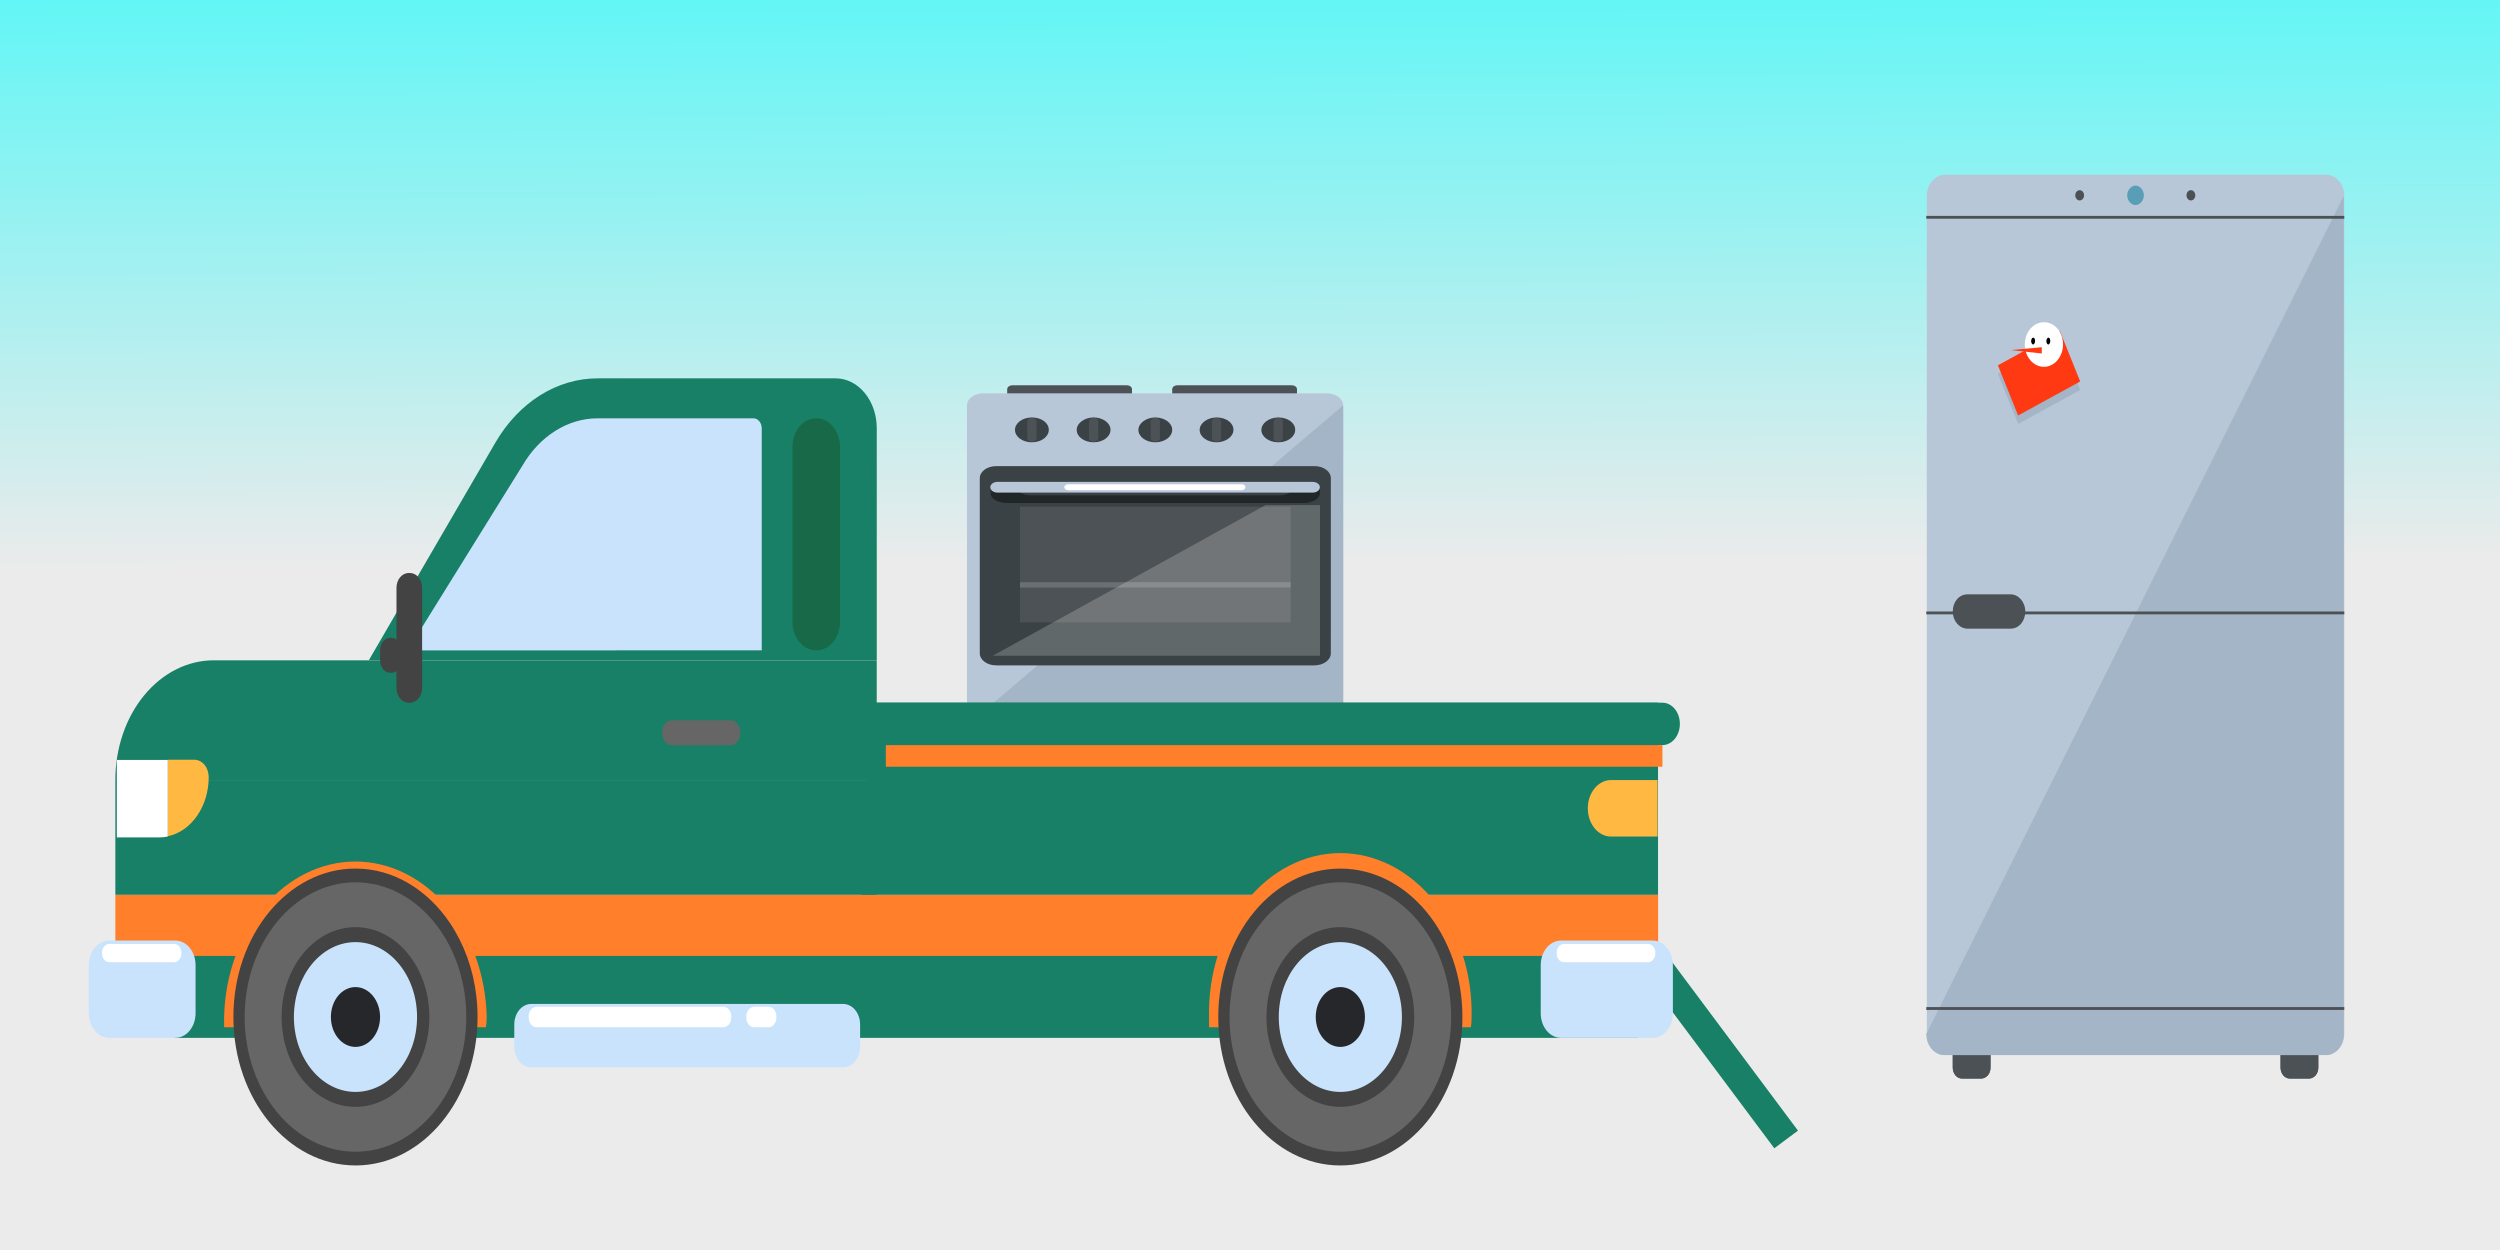 <?xml version="1.0" encoding="UTF-8" standalone="no"?>
<!-- Created with Inkscape (http://www.inkscape.org/) -->

<svg
   width="300"
   height="150"
   viewBox="0 0 79.375 39.688"
   version="1.1"
   id="svg1868"
   inkscape:version="1.1 (c68e22c387, 2021-05-23)"
   sodipodi:docname="dessin.svg"
   xmlns:inkscape="http://www.inkscape.org/namespaces/inkscape"
   xmlns:sodipodi="http://sodipodi.sourceforge.net/DTD/sodipodi-0.dtd"
   xmlns:xlink="http://www.w3.org/1999/xlink"
   xmlns="http://www.w3.org/2000/svg"
   xmlns:svg="http://www.w3.org/2000/svg">
  <rect x="0" y="0" width="79.375" height="39.688" fill="#333333" stroke="none"/>
  <sodipodi:namedview
     id="namedview1870"
     pagecolor="#505050"
     bordercolor="#eeeeee"
     borderopacity="1"
     inkscape:pageshadow="0"
     inkscape:pageopacity="0"
     inkscape:pagecheckerboard="0"
     inkscape:document-units="mm"
     showgrid="false"
     units="px"
     inkscape:zoom="2.5941639"
     inkscape:cx="78.445315"
     inkscape:cy="68.808298"
     inkscape:window-width="1920"
     inkscape:window-height="1001"
     inkscape:window-x="-9"
     inkscape:window-y="-9"
     inkscape:window-maximized="1"
     inkscape:current-layer="layer1" />
  <defs
     id="defs1865">
    <linearGradient
       inkscape:collect="always"
       id="linearGradient21047">
      <stop
         style="stop-color:#00ffff;stop-opacity:1"
         offset="0"
         id="stop21043" />
      <stop
         style="stop-color:#ececec;stop-opacity:1"
         offset="1"
         id="stop21045" />
    </linearGradient>
    <inkscape:path-effect
       effect="spiro"
       id="path-effect15651"
       is_visible="true"
       lpeversion="1" />
    <linearGradient
       inkscape:collect="always"
       xlink:href="#linearGradient21047"
       id="linearGradient21049"
       x1="34.802"
       y1="-13.009"
       x2="34.927"
       y2="17.855"
       gradientUnits="userSpaceOnUse" />
  </defs>
  <g
     inkscape:label="Calque 1"
     inkscape:groupmode="layer"
     id="layer1">
    <rect
       style="opacity:0.99;fill:url(#linearGradient21049);fill-opacity:1;stroke:none;stroke-width:0;stroke-linecap:round;stroke-linejoin:round;stroke-miterlimit:4;stroke-dasharray:none;stroke-opacity:1;paint-order:stroke fill markers"
       id="rect20865"
       width="80.629"
       height="39.954"
       x="-0.793"
       y="-0.144" />
    <path
       style="fill:#178066;fill-opacity:1;stroke:#178066;stroke-width:0.938;stroke-linecap:butt;stroke-linejoin:miter;stroke-miterlimit:4;stroke-dasharray:none;stroke-opacity:1"
       d="m 52.052,29.939 4.658,6.239"
       id="path15649"
       inkscape:path-effect="#path-effect15651"
       inkscape:original-d="m 52.051561,29.939066 c 1.552975,2.080123 3.105632,4.159861 4.65796,6.239215" />
    <path
       d="m 28.128,28.414 h 24.518 v 2.094 c 0,0.47 -0.154,0.921 -0.427,1.253 -0.273,0.332 -0.644,0.519 -1.03,0.519 H 28.128 Z"
       fill="#ea474f"
       id="path19-5"
       style="fill:#ff7f2a;fill-opacity:1;stroke-width:0.321" />
    <path
       d="M 28.313,28.414 H 3.662 v 4.079 H 28.796 Z"
       fill="#ea474f"
       id="path21-7"
       style="fill:#ff7f2a;fill-opacity:1;stroke-width:0.321"
       sodipodi:nodetypes="ccccc" />
    <path
       d="M 51.99,30.352 H 5.53 v 2.601 H 51.99 Z"
       fill="#434343"
       id="path23-38"
       style="fill:#178066;fill-opacity:1;stroke-width:0.321" />
    <path
       d="M 5.568,29.863 H 3.461 c -0.17,0 -0.333,0.082 -0.453,0.228 -0.12,0.146 -0.188,0.345 -0.188,0.551 v 1.531 c 0,0.207 0.068,0.405 0.188,0.551 0.12,0.146 0.284,0.228 0.453,0.228 h 2.107 c 0.17,0 0.333,-0.082 0.453,-0.228 0.12,-0.146 0.188,-0.345 0.188,-0.551 v -1.531 c 0,-0.207 -0.068,-0.405 -0.188,-0.551 C 5.901,29.945 5.738,29.863 5.568,29.863 Z"
       fill="#c9e3fc"
       id="path25-9"
       style="stroke-width:0.321" />
    <path
       d="m 5.53,29.97 h -2.063 c -0.126,0 -0.227,0.124 -0.227,0.276 v 0.028 c 0,0.153 0.102,0.276 0.227,0.276 h 2.063 c 0.126,0 0.227,-0.124 0.227,-0.276 v -0.028 c 0,-0.153 -0.102,-0.276 -0.227,-0.276 z"
       fill="#ffffff"
       id="path27-1"
       style="stroke-width:0.321" />
    <path
       d="m 26.772,33.889 h -9.908 c -0.142,0 -0.279,-0.069 -0.379,-0.191 -0.101,-0.122 -0.157,-0.288 -0.157,-0.461 v -0.709 c 0,-0.173 0.057,-0.339 0.157,-0.461 0.101,-0.122 0.237,-0.191 0.379,-0.191 h 9.908 c 0.142,0 0.279,0.069 0.379,0.191 0.101,0.122 0.157,0.288 0.157,0.461 v 0.709 c 0,0.173 -0.057,0.339 -0.157,0.461 -0.101,0.122 -0.237,0.191 -0.379,0.191 z"
       fill="#c9e3fc"
       id="path29-8"
       style="stroke-width:0.321" />
    <path
       d="m 22.963,31.965 h -5.925 c -0.14,0 -0.254,0.138 -0.254,0.308 v 0.035 c 0,0.17 0.113,0.308 0.254,0.308 h 5.925 c 0.14,0 0.254,-0.138 0.254,-0.308 v -0.035 c 0,-0.17 -0.114,-0.308 -0.254,-0.308 z"
       fill="#ffffff"
       id="path31-6"
       style="stroke-width:0.321" />
    <path
       d="m 23.948,32.617 h 0.449 c 0.14,0 0.254,-0.138 0.254,-0.308 v -0.036 c 0,-0.17 -0.113,-0.308 -0.254,-0.308 h -0.449 c -0.14,0 -0.254,0.138 -0.254,0.308 v 0.036 c 0,0.17 0.114,0.308 0.254,0.308 z"
       fill="#ffffff"
       id="path33-3"
       style="stroke-width:0.321" />
    <path
       d="M 27.83,24.767 H 3.662 v 3.643 H 27.83 Z"
       fill="#ff6a6c"
       id="path35-8"
       style="fill:#178066;fill-opacity:1;stroke-width:0.321" />
    <path
       d="M 27.836,24.767 H 3.662 c -2.364e-4,-0.499 0.08,-0.994 0.237,-1.456 0.157,-0.462 0.387,-0.881 0.678,-1.234 0.29,-0.353 0.635,-0.633 1.015,-0.824 0.38,-0.191 0.787,-0.289 1.197,-0.288 H 27.836 Z"
       fill="#ff6a6c"
       id="path37-2"
       style="fill:#178066;fill-opacity:1;stroke-width:0.321" />
    <path
       d="m 15.453,32.291 c -0.029,-1.321 -0.481,-2.577 -1.259,-3.499 -0.779,-0.922 -1.823,-1.438 -2.91,-1.438 -1.087,0 -2.131,0.516 -2.91,1.438 -0.779,0.922 -1.23,2.178 -1.259,3.499 v 0.326 h 8.311 c 0.02,-0.106 0.026,-0.216 0.026,-0.326 z"
       fill="#d83f4e"
       id="path39-0"
       style="fill:#ff7f2a;fill-opacity:1;stroke-width:0.321" />
    <path
       d="m 11.286,37.004 c 2.141,0 3.876,-2.11 3.876,-4.713 0,-0.898 -0.207,-1.738 -0.566,-2.453 -0.093,-0.184 -0.195,-0.36 -0.307,-0.527 -0.711,-1.058 -1.792,-1.734 -3.003,-1.734 -2.141,0 -3.876,2.11 -3.876,4.713 0,2.603 1.735,4.713 3.876,4.713 z"
       fill="#434343"
       id="path41-1"
       style="stroke-width:0.321"
       sodipodi:nodetypes="sssssss" />
    <path
       d="m 11.286,36.568 c 1.943,0 3.518,-1.915 3.518,-4.277 0,-2.362 -1.575,-4.277 -3.518,-4.277 -1.943,0 -3.518,1.915 -3.518,4.277 0,2.362 1.575,4.277 3.518,4.277 z"
       fill="#666666"
       id="path43-9"
       style="stroke-width:0.321" />
    <path
       d="m 11.286,35.143 c 1.296,0 2.346,-1.277 2.346,-2.853 0,-1.576 -1.05,-2.853 -2.346,-2.853 -1.296,0 -2.346,1.277 -2.346,2.853 0,1.576 1.05,2.853 2.346,2.853 z"
       fill="#434343"
       id="path45-44"
       style="stroke-width:0.321" />
    <path
       d="m 11.286,34.669 c 1.08,0 1.955,-1.065 1.955,-2.378 0,-1.313 -0.875,-2.378 -1.955,-2.378 -1.08,0 -1.955,1.065 -1.955,2.378 0,1.313 0.875,2.378 1.955,2.378 z"
       fill="#c9e3fc"
       id="path47-9"
       style="stroke-width:0.321" />
    <path
       d="m 11.286,33.24 c 0.431,0 0.781,-0.425 0.781,-0.95 0,-0.524 -0.35,-0.95 -0.781,-0.95 -0.431,0 -0.781,0.425 -0.781,0.95 0,0.524 0.35,0.95 0.781,0.95 z"
       fill="#26272b"
       id="path49-3"
       style="stroke-width:0.321" />
    <path
       d="m 26.531,12.013 h -7.557 c -0.634,-7.19e-4 -1.26,0.183 -1.823,0.536 -0.564,0.353 -1.05,0.866 -1.417,1.494 l -4.025,6.921 h 16.128 v -7.367 c 0,-0.208 -0.034,-0.415 -0.099,-0.607 -0.066,-0.192 -0.162,-0.367 -0.283,-0.514 -0.121,-0.147 -0.265,-0.264 -0.423,-0.343 -0.159,-0.079 -0.328,-0.12 -0.5,-0.12 z"
       fill="#ff6a6c"
       id="path51-7"
       style="fill:#178066;fill-opacity:1;stroke-width:0.321" />
    <path
       d="m 24.185,20.649 v -7.052 c -10e-4,-0.083 -0.028,-0.163 -0.077,-0.222 -0.048,-0.059 -0.114,-0.092 -0.182,-0.093 h -4.954 c -0.467,3.66e-4 -0.928,0.137 -1.343,0.399 -0.415,0.261 -0.773,0.64 -1.043,1.104 l -3.643,5.865 z"
       fill="#558a89"
       id="path53-4"
       style="fill:#c9e3fc;fill-opacity:1;stroke-width:0.321" />
    <path
       d="m 25.91,20.649 c -0.199,0 -0.389,-0.096 -0.53,-0.267 -0.14,-0.171 -0.219,-0.402 -0.219,-0.644 V 14.193 c 0,-0.242 0.079,-0.473 0.219,-0.644 0.14,-0.171 0.331,-0.267 0.53,-0.267 0.099,-0.002 0.198,0.02 0.29,0.065 0.092,0.045 0.176,0.112 0.247,0.196 0.071,0.085 0.127,0.186 0.166,0.297 0.038,0.111 0.058,0.231 0.058,0.352 v 5.546 c 0,0.242 -0.079,0.473 -0.219,0.644 -0.14,0.171 -0.331,0.267 -0.53,0.267 z"
       fill="#ea474f"
       id="path55-8"
       style="fill:#176947;fill-opacity:1;stroke-width:0.321" />
    <path
       d="m 13.017,18.194 h -0.044 c -0.212,0 -0.385,0.209 -0.385,0.468 v 3.182 c 0,0.258 0.172,0.468 0.385,0.468 h 0.044 c 0.212,0 0.385,-0.209 0.385,-0.468 v -3.182 c 0,-0.258 -0.172,-0.468 -0.385,-0.468 z"
       fill="#434343"
       id="path57-2"
       style="stroke-width:0.321" />
    <path
       d="m 12.428,20.253 h -0.038 c -0.179,0 -0.323,0.176 -0.323,0.393 v 0.322 c 0,0.217 0.145,0.393 0.323,0.393 h 0.038 c 0.179,0 0.323,-0.176 0.323,-0.393 V 20.646 c 0,-0.217 -0.145,-0.393 -0.323,-0.393 z"
       fill="#434343"
       id="path59-9"
       style="stroke-width:0.321" />
    <path
       d="m 6.626,24.675 c 0,-0.147 -0.048,-0.287 -0.133,-0.391 C 6.408,24.181 6.292,24.122 6.171,24.122 H 5.323 v 2.431 C 5.688,26.477 6.018,26.247 6.257,25.903 6.495,25.56 6.626,25.125 6.626,24.675 Z"
       fill="#ffb942"
       id="path61-2"
       style="stroke-width:0.321" />
    <path
       d="m 3.709,24.129 v 2.459 h 1.352 c 0.089,-3.08e-4 0.177,-0.009 0.265,-0.028 V 24.129 Z"
       fill="#ffffff"
       id="path63-0"
       style="stroke-width:0.321" />
    <path
       d="m 23.191,22.868 h -1.856 c -0.17,0 -0.309,0.168 -0.309,0.376 v 0.042 c 0,0.207 0.138,0.376 0.309,0.376 h 1.856 c 0.17,0 0.309,-0.168 0.309,-0.376 v -0.042 c 0,-0.207 -0.138,-0.376 -0.309,-0.376 z"
       fill="#666666"
       id="path65-2"
       style="stroke-width:0.321" />
    <g
       id="g20841"
       transform="matrix(0.886,0,0,0.634,-0.291,15.705)">
      <path
         class="st9"
         d="m 40.894,0.033 c 0,0.118 -0.082,0.202 -0.197,0.202 h -4.079 c -0.115,0 -0.197,-0.084 -0.197,-0.202 V -5.275 c 0,-0.118 0.082,-0.202 0.197,-0.202 h 4.079 c 0.115,0 0.197,0.084 0.197,0.202 z"
         id="path68"
         style="fill:#4d5256;stroke-width:0.166" />
      <path
         class="st9"
         d="m 46.807,0.033 c 0,0.118 -0.082,0.202 -0.197,0.202 h -4.079 c -0.115,0 -0.197,-0.084 -0.197,-0.202 V -5.275 c 0,-0.118 0.082,-0.202 0.197,-0.202 h 4.079 c 0.115,0 0.197,0.084 0.197,0.202 z"
         id="path70"
         style="fill:#4d5256;stroke-width:0.166" />
      <path
         class="st0"
         d="m 36.749,11.523 h -0.622 c -0.164,0 -0.295,0.134 -0.295,0.302 v 0.706 c 0,0.168 0.131,0.302 0.295,0.302 h 0.622 c 0.164,0 0.295,-0.134 0.295,-0.302 v -0.706 c 0,-0.168 -0.131,-0.302 -0.295,-0.302 z"
         id="path74"
         style="fill:#4c5155;stroke-width:0.166" />
      <path
         class="st0"
         d="m 47.331,11.523 h -0.622 c -0.164,0 -0.295,0.134 -0.295,0.302 v 0.706 c 0,0.168 0.131,0.302 0.295,0.302 h 0.622 c 0.164,0 0.295,-0.134 0.295,-0.302 v -0.706 c 0,-0.168 -0.131,-0.302 -0.295,-0.302 z"
         id="path76"
         style="fill:#4c5155;stroke-width:0.166" />
      <path
         class="st1"
         d="m 48.462,11.556 c 0,0.336 -0.262,0.605 -0.59,0.605 H 35.57 c -0.328,0 -0.59,-0.269 -0.59,-0.605 V -4.469 c 0,-0.336 0.262,-0.605 0.59,-0.605 h 12.302 c 0.328,0 0.59,0.269 0.59,0.605 z"
         id="path80"
         style="fill:#b8c7d8;stroke-width:0.166" />
      <path
         class="st2"
         d="m 34.98,11.556 c 0,0.336 0.262,0.605 0.59,0.605 h 12.302 c 0.328,0 0.59,-0.269 0.59,-0.605 V -4.469 Z"
         id="path82"
         style="fill:#a3b5c6;stroke-width:0.166" />
      <path
         class="st5"
         d="m 48.019,7.945 c 0,0.336 -0.262,0.605 -0.59,0.605 H 36.029 c -0.328,0 -0.59,-0.269 -0.59,-0.605 v -8.769 c 0,-0.336 0.262,-0.605 0.59,-0.605 h 11.401 c 0.328,0 0.59,0.269 0.59,0.605 z"
         id="path86"
         style="fill:#3a4245;stroke-width:0.166" />
      <rect
         x="36.88"
         y="0.604"
         class="st9"
         width="9.698"
         height="5.795"
         id="rect88"
         style="fill:#4d5256;stroke-width:0.166" />
      <rect
         x="36.88"
         y="4.384"
         class="st10"
         width="9.698"
         height="0.269"
         id="rect90"
         style="fill:#6a6f73;stroke-width:0.166" />
      <polygon
         class="st11"
         points="196.9,271.3 196.9,226.4 185,226.4 125.4,271.3 "
         id="polygon92"
         style="opacity:0.2;fill:#ffffff"
         transform="matrix(0.164,0,0,0.168,15.339,-37.511)" />
      <path
         class="st12"
         d="m 46.676,-0.37 v 0 c 0,0.218 -0.213,0.403 -0.491,0.403 h -8.928 c -0.278,0 -0.491,-0.185 -0.491,-0.403 v 0 H 35.832 v 0.319 c 0,0.269 0.262,0.47 0.59,0.47 h 10.615 c 0.328,0 0.59,-0.218 0.59,-0.47 v -0.319 z"
         id="path94"
         style="fill:#212628;stroke-width:0.166" />
      <path
         class="st1"
         d="m 47.626,-0.37 c 0,0.151 -0.115,0.269 -0.262,0.269 H 36.078 c -0.147,0 -0.262,-0.118 -0.262,-0.269 v 0 c 0,-0.151 0.115,-0.269 0.262,-0.269 h 11.286 c 0.147,0 0.262,0.118 0.262,0.269 z"
         id="path96"
         style="fill:#b8c7d8;stroke-width:0.166" />
      <path
         class="st8"
         d="m 44.956,-0.37 c 0,0.084 -0.066,0.151 -0.147,0.151 H 38.617 c -0.082,0 -0.147,-0.067 -0.147,-0.151 v 0 c 0,-0.084 0.066,-0.151 0.147,-0.151 h 6.208 c 0.082,0 0.131,0.067 0.131,0.151 z"
         id="path98"
         style="fill:#ffffff;stroke-width:0.166" />
      <path
         class="st5"
         d="m 37.912,-3.243 c 0,0.336 -0.262,0.622 -0.606,0.622 -0.328,0 -0.606,-0.269 -0.606,-0.622 0,-0.336 0.262,-0.622 0.606,-0.622 0.344,0 0.606,0.269 0.606,0.622 z"
         id="path100"
         style="fill:#3a4245;stroke-width:0.166" />
      <path
         class="st5"
         d="m 40.124,-3.243 c 0,0.336 -0.262,0.622 -0.606,0.622 -0.328,0 -0.606,-0.269 -0.606,-0.622 0,-0.336 0.278,-0.622 0.606,-0.622 0.328,0 0.606,0.269 0.606,0.622 z"
         id="path102"
         style="fill:#3a4245;stroke-width:0.166" />
      <path
         class="st5"
         d="m 42.335,-3.243 c 0,0.336 -0.262,0.622 -0.606,0.622 -0.328,0 -0.606,-0.269 -0.606,-0.622 0,-0.336 0.278,-0.622 0.606,-0.622 0.328,0 0.606,0.269 0.606,0.622 z"
         id="path104"
         style="fill:#3a4245;stroke-width:0.166" />
      <path
         class="st5"
         d="m 44.53,-3.243 c 0,0.336 -0.278,0.622 -0.606,0.622 -0.328,0 -0.606,-0.269 -0.606,-0.622 0,-0.336 0.278,-0.622 0.606,-0.622 0.344,0 0.606,0.269 0.606,0.622 z"
         id="path106"
         style="fill:#3a4245;stroke-width:0.166" />
      <path
         class="st5"
         d="m 46.742,-3.243 c 0,0.336 -0.262,0.622 -0.606,0.622 -0.328,0 -0.606,-0.269 -0.606,-0.622 0,-0.336 0.278,-0.622 0.606,-0.622 0.344,0 0.606,0.269 0.606,0.622 z"
         id="path108"
         style="fill:#3a4245;stroke-width:0.166" />
      <path
         class="st9"
         d="m 37.47,-2.823 c 0,0.084 -0.066,0.168 -0.164,0.168 v 0 c -0.082,0 -0.164,-0.067 -0.164,-0.168 v -0.857 c 0,-0.084 0.066,-0.168 0.164,-0.168 v 0 c 0.082,0 0.164,0.067 0.164,0.168 z"
         id="path110"
         style="fill:#4d5256;stroke-width:0.166" />
      <path
         class="st9"
         d="m 39.681,-2.823 c 0,0.084 -0.066,0.168 -0.164,0.168 v 0 c -0.098,0 -0.164,-0.067 -0.164,-0.168 v -0.857 c 0,-0.084 0.066,-0.168 0.164,-0.168 v 0 c 0.082,0 0.164,0.067 0.164,0.168 z"
         id="path112"
         style="fill:#4d5256;stroke-width:0.166" />
      <path
         class="st9"
         d="m 41.893,-2.823 c 0,0.084 -0.066,0.168 -0.164,0.168 v 0 c -0.082,0 -0.164,-0.067 -0.164,-0.168 v -0.857 c 0,-0.084 0.066,-0.168 0.164,-0.168 v 0 c 0.082,0 0.164,0.067 0.164,0.168 z"
         id="path114"
         style="fill:#4d5256;stroke-width:0.166" />
      <path
         class="st9"
         d="m 44.088,-2.823 c 0,0.084 -0.066,0.168 -0.164,0.168 v 0 c -0.082,0 -0.164,-0.067 -0.164,-0.168 v -0.857 c 0,-0.084 0.066,-0.168 0.164,-0.168 v 0 c 0.082,0 0.164,0.067 0.164,0.168 z"
         id="path116"
         style="fill:#4d5256;stroke-width:0.166" />
      <path
         class="st9"
         d="m 46.299,-2.823 c 0,0.084 -0.066,0.168 -0.164,0.168 v 0 c -0.082,0 -0.164,-0.067 -0.164,-0.168 v -0.857 c 0,-0.084 0.066,-0.168 0.164,-0.168 v 0 c 0.082,0 0.164,0.067 0.164,0.168 z"
         id="path118"
         style="fill:#4d5256;stroke-width:0.166" />
    </g>
    <path
       d="M 52.642,22.311 H 27.642 l -0.294,6.099 h 25.295 z"
       fill="#ff6a6c"
       id="path67-3"
       style="fill:#178066;fill-opacity:1;stroke-width:0.321"
       sodipodi:nodetypes="ccccc" />
    <path
       d="M 52.782,23.658 H 27.162 v -1.347 h 25.62 c 0.147,0 0.288,0.071 0.392,0.197 0.104,0.126 0.162,0.297 0.162,0.476 0,0.179 -0.058,0.35 -0.162,0.476 -0.104,0.126 -0.245,0.197 -0.392,0.197 z"
       fill="#ff6a6c"
       id="path69-3"
       style="fill:#178066;fill-opacity:1;stroke-width:0.321"
       sodipodi:nodetypes="sccscscs" />
    <path
       d="M 52.782,23.658 H 28.125 v 0.687 h 24.658 z"
       fill="#ea474f"
       id="path71-6"
       style="fill:#ff7f2a;fill-opacity:1;stroke-width:0.321" />
    <path
       d="m 46.723,32.291 c 0.015,-0.677 -0.082,-1.351 -0.285,-1.981 -0.203,-0.631 -0.508,-1.206 -0.896,-1.691 -0.389,-0.485 -0.853,-0.871 -1.366,-1.134 -0.513,-0.263 -1.065,-0.399 -1.621,-0.399 -0.557,0 -1.108,0.136 -1.621,0.399 -0.513,0.263 -0.978,0.649 -1.366,1.134 -0.389,0.485 -0.693,1.06 -0.896,1.691 -0.203,0.631 -0.3,1.305 -0.285,1.981 v 0.326 h 8.311 c 0.02,-0.106 0.026,-0.216 0.026,-0.326 z"
       fill="#434343"
       id="path73-4"
       style="fill:#ff7f2a;fill-opacity:1;stroke-width:0.321" />
    <path
       d="m 42.556,37.004 c 2.141,0 3.876,-2.11 3.876,-4.713 0,-2.603 -1.735,-4.713 -3.876,-4.713 -2.141,0 -3.876,2.11 -3.876,4.713 0,2.603 1.735,4.713 3.876,4.713 z"
       fill="#434343"
       id="path75-6"
       style="stroke-width:0.321" />
    <path
       d="m 42.556,36.568 c 1.943,0 3.518,-1.915 3.518,-4.277 0,-2.362 -1.575,-4.277 -3.518,-4.277 -1.943,0 -3.518,1.915 -3.518,4.277 0,2.362 1.575,4.277 3.518,4.277 z"
       fill="#666666"
       id="path77-2"
       style="stroke-width:0.321" />
    <path
       d="m 42.556,35.143 c 1.296,0 2.346,-1.277 2.346,-2.853 0,-1.576 -1.05,-2.853 -2.346,-2.853 -1.296,0 -2.346,1.277 -2.346,2.853 0,1.576 1.05,2.853 2.346,2.853 z"
       fill="#434343"
       id="path79-9"
       style="stroke-width:0.321" />
    <path
       d="m 42.556,34.669 c 1.08,0 1.955,-1.065 1.955,-2.378 0,-1.313 -0.875,-2.378 -1.955,-2.378 -1.08,0 -1.955,1.065 -1.955,2.378 0,1.313 0.875,2.378 1.955,2.378 z"
       fill="#c9e3fc"
       id="path81-4"
       style="stroke-width:0.321" />
    <path
       d="m 42.556,33.24 c 0.431,0 0.781,-0.425 0.781,-0.95 0,-0.524 -0.35,-0.95 -0.781,-0.95 -0.431,0 -0.781,0.425 -0.781,0.95 0,0.524 0.35,0.95 0.781,0.95 z"
       fill="#26272b"
       id="path83-6"
       style="stroke-width:0.321" />
    <path
       d="m 52.473,29.863 h -2.914 c -0.17,0 -0.333,0.082 -0.453,0.228 -0.12,0.146 -0.188,0.345 -0.188,0.551 v 1.531 c 0,0.207 0.068,0.405 0.188,0.551 0.12,0.146 0.284,0.228 0.453,0.228 h 2.914 c 0.17,0 0.333,-0.082 0.453,-0.228 0.12,-0.146 0.188,-0.345 0.188,-0.551 v -1.531 c 0,-0.207 -0.068,-0.405 -0.188,-0.551 -0.12,-0.146 -0.283,-0.228 -0.453,-0.228 z"
       fill="#c9e3fc"
       id="path85-3"
       style="stroke-width:0.321" />
    <path
       d="m 52.328,29.97 h -2.675 c -0.126,0 -0.227,0.124 -0.227,0.276 v 0.028 c 0,0.153 0.102,0.276 0.227,0.276 h 2.675 c 0.126,0 0.227,-0.124 0.227,-0.276 v -0.028 c 0,-0.153 -0.102,-0.276 -0.227,-0.276 z"
       fill="#ffffff"
       id="path87-7"
       style="stroke-width:0.321" />
    <path
       d="m 51.15,26.56 h 1.478 v -1.793 h -1.478 c -0.196,0 -0.383,0.094 -0.521,0.263 -0.138,0.168 -0.216,0.396 -0.216,0.634 0,0.238 0.078,0.466 0.216,0.634 0.138,0.168 0.326,0.263 0.521,0.263 z"
       fill="#ffb942"
       id="path89-3"
       style="stroke-width:0.321" />
    <g
       id="g20742"
       transform="matrix(0.588,0,0,0.686,28.57,0.898)">
      <path
         class="st0"
         d="m 58.389,46.466 h -1.032 c -0.265,0 -0.503,0.212 -0.503,0.503 v 1.138 c 0,0.265 0.212,0.503 0.503,0.503 h 1.032 c 0.265,0 0.503,-0.212 0.503,-0.503 v -1.138 c -0.026,-0.291 -0.238,-0.503 -0.503,-0.503 z"
         id="path424"
         style="fill:#4c5155;stroke-width:0.265" />
      <path
         class="st0"
         d="m 76.09,46.466 h -1.032 c -0.265,0 -0.503,0.212 -0.503,0.503 v 1.138 c 0,0.265 0.212,0.503 0.503,0.503 h 1.032 c 0.265,0 0.503,-0.212 0.503,-0.503 v -1.138 c 0,-0.291 -0.212,-0.503 -0.503,-0.503 z"
         id="path426"
         style="fill:#4c5155;stroke-width:0.265" />
      <path
         class="st0"
         d="m 58.389,46.466 h -1.032 c -0.265,0 -0.503,0.212 -0.503,0.503 v 1.138 c 0,0.265 0.212,0.503 0.503,0.503 h 1.032 c 0.265,0 0.503,-0.212 0.503,-0.503 v -1.138 c -0.026,-0.291 -0.238,-0.503 -0.503,-0.503 z"
         id="path430"
         style="fill:#4c5155;stroke-width:0.265" />
      <path
         class="st0"
         d="m 76.09,46.466 h -1.032 c -0.265,0 -0.503,0.212 -0.503,0.503 v 1.138 c 0,0.265 0.212,0.503 0.503,0.503 h 1.032 c 0.265,0 0.503,-0.212 0.503,-0.503 v -1.138 c 0,-0.291 -0.212,-0.503 -0.503,-0.503 z"
         id="path432"
         style="fill:#4c5155;stroke-width:0.265" />
      <path
         class="st1"
         d="m 77.995,46.545 c 0,0.556 -0.45,0.979 -0.979,0.979 H 56.431 c -0.556,0 -0.979,-0.45 -0.979,-0.979 V 7.757 c 0,-0.556 0.45,-0.979 0.979,-0.979 h 20.585 c 0.556,0 0.979,0.45 0.979,0.979 z"
         id="path436"
         style="fill:#b8c7d8;stroke-width:0.265" />
      <path
         class="st2"
         d="m 55.426,46.545 c 0,0.556 0.45,0.979 0.979,0.979 h 20.585 c 0.556,0 0.979,-0.45 0.979,-0.979 V 7.757 Z"
         id="path438"
         style="fill:#a3b5c6;stroke-width:0.265" />
      <rect
         x="55.426"
         y="8.683"
         class="st0"
         width="22.569"
         height="0.132"
         id="rect440"
         style="fill:#4c5155;stroke-width:0.265" />
      <rect
         x="55.426"
         y="45.302"
         class="st0"
         width="22.569"
         height="0.132"
         id="rect442"
         style="fill:#4c5155;stroke-width:0.265" />
      <path
         class="st7"
         d="m 67.173,7.731 c 0,0.238 -0.212,0.45 -0.45,0.45 -0.238,0 -0.45,-0.212 -0.45,-0.45 0,-0.238 0.212,-0.45 0.45,-0.45 0.238,0 0.45,0.212 0.45,0.45 z"
         id="path444"
         style="fill:#589eb7;stroke-width:0.265" />
      <path
         class="st0"
         d="m 69.951,7.731 c 0,0.132 -0.106,0.238 -0.238,0.238 -0.132,0 -0.238,-0.106 -0.238,-0.238 0,-0.132 0.106,-0.238 0.238,-0.238 0.132,0 0.238,0.106 0.238,0.238 z"
         id="path446"
         style="fill:#4c5155;stroke-width:0.265" />
      <path
         class="st0"
         d="m 63.945,7.731 c 0,0.132 -0.106,0.238 -0.238,0.238 -0.132,0 -0.238,-0.106 -0.238,-0.238 0,-0.132 0.106,-0.238 0.238,-0.238 0.132,0 0.238,0.106 0.238,0.238 z"
         id="path448"
         style="fill:#4c5155;stroke-width:0.265" />
      <rect
         x="55.426"
         y="26.993"
         class="st0"
         width="22.569"
         height="0.132"
         id="rect452"
         style="fill:#4c5155;stroke-width:0.265" />
      <path
         class="st0"
         d="m 60.77,26.993 c 0,0.45 -0.344,0.794 -0.794,0.794 h -2.328 c -0.423,0 -0.794,-0.344 -0.794,-0.794 v 0 c 0,-0.45 0.344,-0.794 0.794,-0.794 h 2.328 c 0.423,0 0.794,0.344 0.794,0.794 z"
         id="path454"
         style="fill:#4c5155;stroke-width:0.265" />
      <rect
         x="46.867"
         y="39.685"
         transform="rotate(-25.163)"
         class="st2"
         width="3.704"
         height="2.566"
         id="rect462"
         style="fill:#a3b5c6;stroke-width:0.265" />
      <rect
         x="47.033"
         y="39.329"
         transform="rotate(-25.163)"
         class="st15"
         width="3.704"
         height="2.566"
         id="rect464"
         style="fill:#ff3912;stroke-width:0.265" />
      <path
         class="st8"
         d="m 62.808,14.637 c 0,0.556 -0.45,1.032 -1.032,1.032 -0.556,0 -1.032,-0.45 -1.032,-1.032 0,-0.556 0.45,-1.032 1.032,-1.032 0.582,0 1.032,0.45 1.032,1.032 z"
         id="path466"
         style="fill:#ffffff;stroke-width:0.265" />
      <path
         d="m 61.299,14.478 c 0,0.079 -0.053,0.159 -0.106,0.159 -0.053,0 -0.106,-0.079 -0.106,-0.159 0,-0.079 0.053,-0.159 0.106,-0.159 0.079,0 0.106,0.079 0.106,0.159 z"
         id="path468"
         style="stroke-width:0.265" />
      <path
         d="m 62.12,14.478 c 0,0.079 -0.053,0.159 -0.106,0.159 -0.053,0 -0.106,-0.079 -0.106,-0.159 0,-0.079 0.053,-0.159 0.106,-0.159 0.079,0 0.106,0.079 0.106,0.159 z"
         id="path470"
         style="stroke-width:0.265" />
      <polygon
         class="st15"
         points="169.2,44.5 162.9,45 169.2,45.6 "
         id="polygon472"
         style="fill:#ff3912"
         transform="matrix(0.265,0,0,0.265,16.823,2.968)" />
    </g>
  </g>
</svg>
